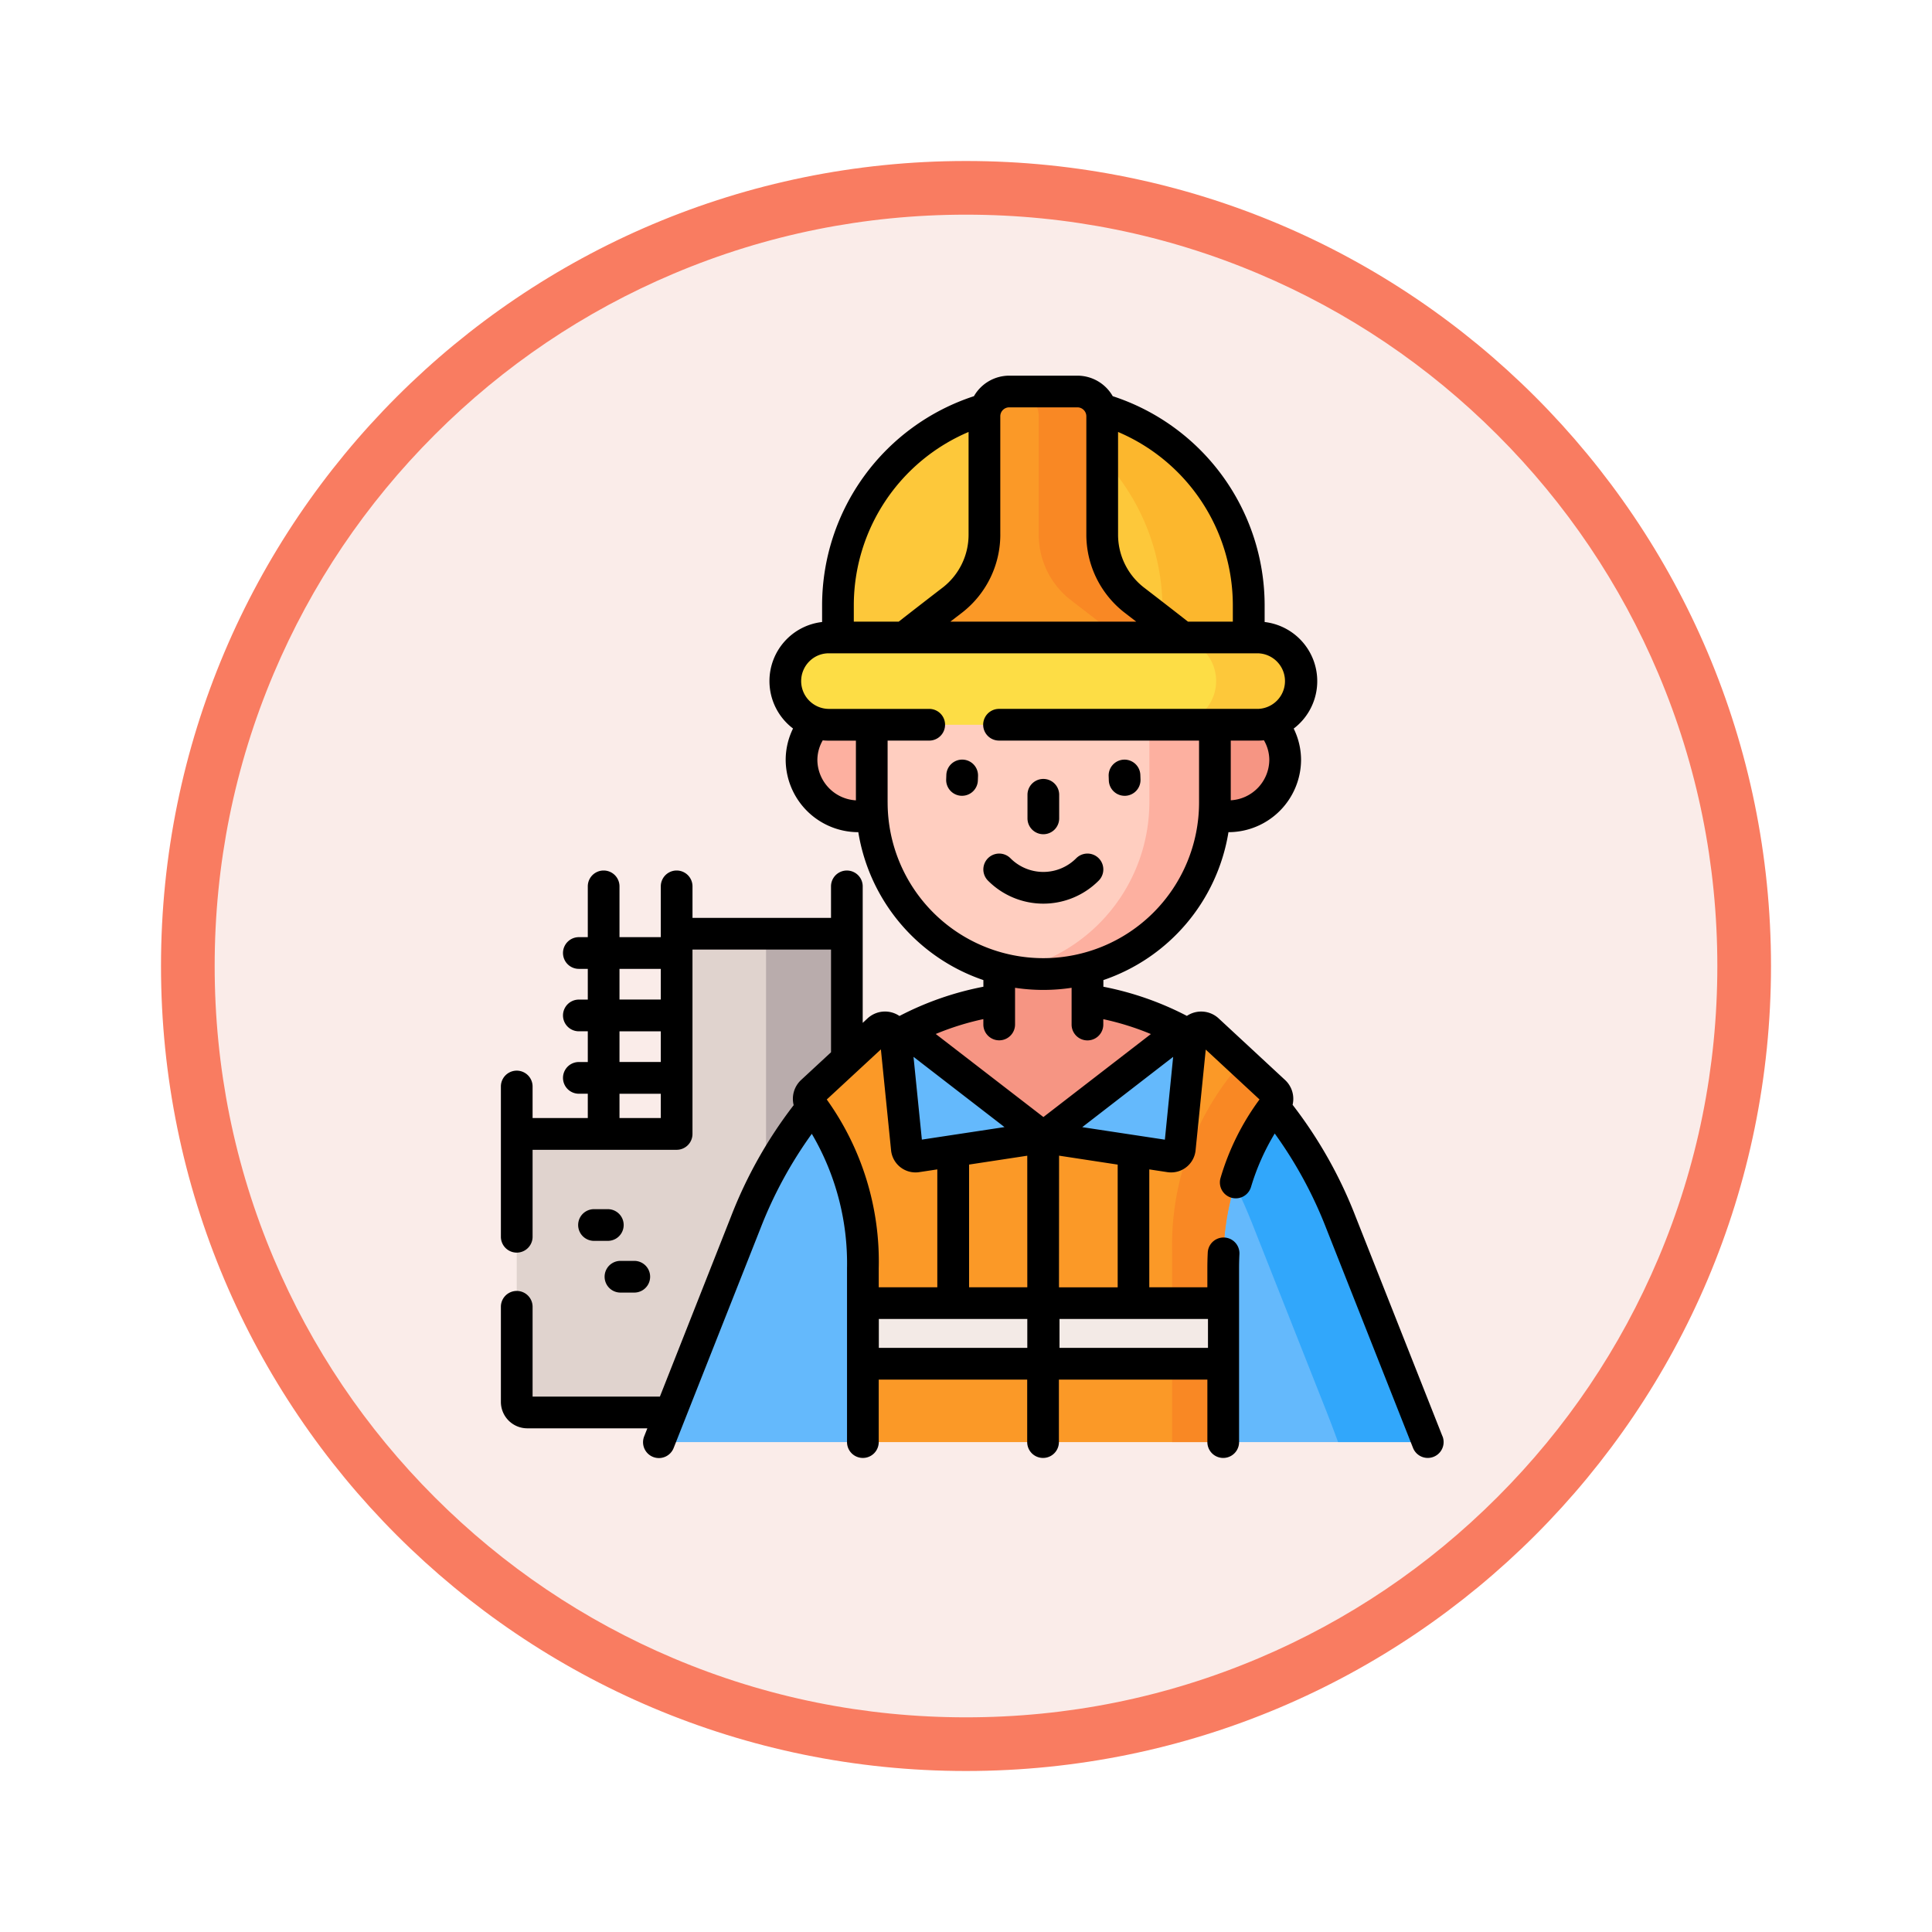 <svg xmlns="http://www.w3.org/2000/svg" xmlns:xlink="http://www.w3.org/1999/xlink" width="108" height="108" viewBox="0 0 108 108">
  <defs>
    <filter id="Trazado_982549" x="0" y="0" width="108" height="108" filterUnits="userSpaceOnUse">
      <feOffset dy="3" input="SourceAlpha"/>
      <feGaussianBlur stdDeviation="3" result="blur"/>
      <feFlood flood-opacity="0.161"/>
      <feComposite operator="in" in2="blur"/>
      <feComposite in="SourceGraphic"/>
    </filter>
  </defs>
  <g id="Grupo_1158115" data-name="Grupo 1158115" transform="translate(-199 -6636)">
    <g id="Grupo_1157479" data-name="Grupo 1157479" transform="translate(-249 5930)">
      <g id="Grupo_1149030" data-name="Grupo 1149030" transform="translate(-173 371)">
        <g id="Grupo_1146639" data-name="Grupo 1146639" transform="translate(420 -822)">
          <g transform="matrix(1, 0, 0, 1, 201, 1157)" filter="url(#Trazado_982549)">
            <g id="Trazado_982549-2" data-name="Trazado 982549" transform="translate(9 6)" fill="#faece9">
              <path d="M 45 88.5 C 39.127 88.5 33.43 87.35 28.068 85.082 C 22.889 82.891 18.236 79.755 14.241 75.759 C 10.245 71.764 7.109 67.111 4.918 61.932 C 2.65 56.57 1.5 50.873 1.5 45 C 1.5 39.127 2.65 33.43 4.918 28.068 C 7.109 22.889 10.245 18.236 14.241 14.241 C 18.236 10.245 22.889 7.109 28.068 4.918 C 33.43 2.65 39.127 1.5 45 1.5 C 50.873 1.5 56.57 2.65 61.932 4.918 C 67.111 7.109 71.764 10.245 75.759 14.241 C 79.755 18.236 82.891 22.889 85.082 28.068 C 87.35 33.43 88.5 39.127 88.5 45 C 88.5 50.873 87.35 56.57 85.082 61.932 C 82.891 67.111 79.755 71.764 75.759 75.759 C 71.764 79.755 67.111 82.891 61.932 85.082 C 56.57 87.35 50.873 88.5 45 88.5 Z" stroke="none"/>
              <path d="M 45 3 C 39.329 3 33.829 4.11 28.653 6.299 C 23.652 8.415 19.16 11.443 15.302 15.302 C 11.443 19.16 8.415 23.652 6.299 28.653 C 4.11 33.829 3 39.329 3 45 C 3 50.671 4.11 56.171 6.299 61.347 C 8.415 66.348 11.443 70.84 15.302 74.698 C 19.16 78.557 23.652 81.585 28.653 83.701 C 33.829 85.89 39.329 87 45 87 C 50.671 87 56.171 85.89 61.347 83.701 C 66.348 81.585 70.84 78.557 74.698 74.698 C 78.557 70.84 81.585 66.348 83.701 61.347 C 85.89 56.171 87 50.671 87 45 C 87 39.329 85.89 33.829 83.701 28.653 C 81.585 23.652 78.557 19.16 74.698 15.302 C 70.84 11.443 66.348 8.415 61.347 6.299 C 56.171 4.11 50.671 3 45 3 M 45 0 C 69.853 0 90 20.147 90 45 C 90 69.853 69.853 90 45 90 C 20.147 90 0 69.853 0 45 C 0 20.147 20.147 0 45 0 Z" stroke="none" fill="#f97c61"/>
            </g>
          </g>
        </g>
      </g>
    </g>
    <g id="contratista" transform="translate(193.98 6657)">
      <g id="Grupo_1158111" data-name="Grupo 1158111" transform="translate(33.906 0.886)">
        <g id="Grupo_1158110" data-name="Grupo 1158110" transform="translate(0)">
          <path id="Trazado_992208" data-name="Trazado 992208" d="M49.459,264.005V275.2H40.521v14.978a.59.59,0,0,0,.588.591H58.977V264.005Z" transform="translate(-40.521 -233.696)" fill="#e0d3ce"/>
          <path id="Trazado_992209" data-name="Trazado 992209" d="M158.471,264.005h4.519v26.762h-4.519Z" transform="translate(-144.534 -233.696)" fill="#b9acac"/>
          <g id="Grupo_1158109" data-name="Grupo 1158109" transform="translate(7.95)">
            <g id="Grupo_1158093" data-name="Grupo 1158093" transform="translate(0 28.442)">
              <g id="Grupo_1158088" data-name="Grupo 1158088" transform="translate(0 5.555)">
                <path id="Trazado_992210" data-name="Trazado 992210" d="M145.922,307.663c-4.584-11.568-13.268-12.184-14.168-12.456H126.82c-.9.271-9.584.887-14.168,12.456L107.8,319.938h11.4l10.076-.591,10.076.591h11.422Z" transform="translate(-107.8 -295.207)" fill="#64b9fc"/>
                <path id="Trazado_992211" data-name="Trazado 992211" d="M292.7,319.936h-5.009s-.321-.89-.646-1.71l-4.176-10.565c-4.52-11.4-13.024-12.165-14.125-12.444l0-.012h4.934c.9.271,9.584.888,14.169,12.455l4.176,10.565Z" transform="translate(-249.729 -295.205)" fill="#31a7fb"/>
                <path id="Trazado_992212" data-name="Trazado 992212" d="M237.288,297.16a17.465,17.465,0,0,0-5.634-1.953H226.72a17.466,17.466,0,0,0-5.634,1.953,8.589,8.589,0,0,0,16.2,0Z" transform="translate(-207.7 -295.207)" fill="#f69583"/>
              </g>
              <path id="Trazado_992213" data-name="Trazado 992213" d="M268.764,248.2H273.7V255.6h-4.934Z" transform="translate(-249.744 -248.197)" fill="#f69583"/>
              <g id="Grupo_1158091" data-name="Grupo 1158091" transform="translate(8.374 7.101)">
                <path id="Trazado_992214" data-name="Trazado 992214" d="M183.248,308.394a.544.544,0,0,0-.685.045l-3.719,3.448a.549.549,0,0,0-.054.747,14.494,14.494,0,0,1,2.9,9.144v9.7H191.77V314.436Z" transform="translate(-178.668 -308.294)" fill="#fb9927"/>
                <g id="Grupo_1158089" data-name="Grupo 1158089" transform="translate(13.102)">
                  <path id="Trazado_992215" data-name="Trazado 992215" d="M298.067,308.394a.544.544,0,0,1,.685.045l3.719,3.448a.549.549,0,0,1,.054.747,14.494,14.494,0,0,0-2.9,9.144v9.7H289.545V314.436Z" transform="translate(-289.545 -308.294)" fill="#fb9927"/>
                  <path id="Trazado_992216" data-name="Trazado 992216" d="M356.318,326.977a14.5,14.5,0,0,0-2.9,9.144v9.7h-2.868v-10.6a15.43,15.43,0,0,1,3.914-10.667l1.8,1.672A.55.55,0,0,1,356.318,326.977Z" transform="translate(-343.339 -322.636)" fill="#f98824"/>
                </g>
                <g id="Grupo_1158090" data-name="Grupo 1158090" transform="translate(4.877 0.279)">
                  <path id="Trazado_992217" data-name="Trazado 992217" d="M220.727,310.756l7.46,5.76-7.082,1.077a.488.488,0,0,1-.558-.435l-.6-5.964A.488.488,0,0,1,220.727,310.756Z" transform="translate(-219.942 -310.653)" fill="#64b9fc"/>
                </g>
              </g>
              <g id="Grupo_1158092" data-name="Grupo 1158092" transform="translate(21.476 7.38)">
                <path id="Trazado_992218" data-name="Trazado 992218" d="M297.005,310.756l-7.46,5.76,7.082,1.077a.488.488,0,0,0,.558-.435l.6-5.964a.488.488,0,0,0-.782-.438Z" transform="translate(-289.545 -310.653)" fill="#64b9fc"/>
              </g>
            </g>
            <g id="Grupo_1158107" data-name="Grupo 1158107" transform="translate(7.064)">
              <g id="Grupo_1158094" data-name="Grupo 1158094" transform="translate(0.907 17.462)">
                <ellipse id="Elipse_11589" data-name="Elipse 11589" cx="3.202" cy="3.142" rx="3.202" ry="3.142" transform="translate(20.628)" fill="#f69583"/>
                <ellipse id="Elipse_11590" data-name="Elipse 11590" cx="3.202" cy="3.142" rx="3.202" ry="3.142" fill="#fdb0a0"/>
              </g>
              <g id="Grupo_1158095" data-name="Grupo 1158095" transform="translate(4.833 16.917)">
                <path id="Trazado_992219" data-name="Trazado 992219" d="M218.067,166.312a9.591,9.591,0,0,1-9.591-9.591v-6.058h19.182v6.058A9.591,9.591,0,0,1,218.067,166.312Z" transform="translate(-208.476 -150.664)" fill="#ffcec0"/>
              </g>
              <path id="Trazado_992220" data-name="Trazado 992220" d="M285.568,150.664v6.015a9.613,9.613,0,0,1-9.591,9.634,9.419,9.419,0,0,1-1.831-.177,9.623,9.623,0,0,0,7.758-9.457v-6.015Z" transform="translate(-261.554 -133.747)" fill="#fdb0a0"/>
              <g id="Grupo_1158106" data-name="Grupo 1158106">
                <g id="Grupo_1158105" data-name="Grupo 1158105">
                  <g id="Grupo_1158097" data-name="Grupo 1158097" transform="translate(2.943 0.554)">
                    <g id="Grupo_1158096" data-name="Grupo 1158096">
                      <path id="Trazado_992221" data-name="Trazado 992221" d="M192.483,27.9h22.961V23.563a11.373,11.373,0,0,0-11.373-11.373h-.215a11.373,11.373,0,0,0-11.373,11.373Z" transform="translate(-192.483 -12.191)" fill="#fdc83a"/>
                      <path id="Trazado_992222" data-name="Trazado 992222" d="M290.475,23.588a11.373,11.373,0,0,0-11.347-11.4h-.266a11.428,11.428,0,0,0-1.293.074,12.245,12.245,0,0,1,8.085,11.5v4.128h4.822Z" transform="translate(-267.514 -12.19)" fill="#fcb72d"/>
                    </g>
                  </g>
                  <g id="Grupo_1158100" data-name="Grupo 1158100" transform="translate(6.338)">
                    <g id="Grupo_1158098" data-name="Grupo 1158098" transform="translate(0 0)">
                      <path id="Trazado_992223" data-name="Trazado 992223" d="M237.385,21.494c-.877-.7-2.057-1.608-3.027-2.354a4.612,4.612,0,0,1-1.767-3.66v-6.6A1.384,1.384,0,0,0,231.2,7.5h-3.81a1.384,1.384,0,0,0-1.386,1.381v6.6a4.612,4.612,0,0,1-1.767,3.66c-.97.746-2.15,1.659-3.027,2.355Z" transform="translate(-221.214 -7.5)" fill="#fb9927"/>
                    </g>
                    <g id="Grupo_1158099" data-name="Grupo 1158099" transform="translate(6.56)">
                      <path id="Trazado_992224" data-name="Trazado 992224" d="M286.341,21.494h-3.547c-.876-.7-2.056-1.607-3.027-2.355A4.61,4.61,0,0,1,278,15.48v-6.6a1.382,1.382,0,0,0-1.27-1.376,1.054,1.054,0,0,1,.115-.006h3.316a1.384,1.384,0,0,1,1.386,1.381v6.6a4.61,4.61,0,0,0,1.766,3.66C284.285,19.886,285.465,20.8,286.341,21.494Z" transform="translate(-276.731 -7.5)" fill="#f98824"/>
                    </g>
                  </g>
                  <g id="Grupo_1158104" data-name="Grupo 1158104" transform="translate(0 13.75)">
                    <g id="Grupo_1158103" data-name="Grupo 1158103">
                      <g id="Grupo_1158102" data-name="Grupo 1158102">
                        <g id="Grupo_1158101" data-name="Grupo 1158101">
                          <path id="Trazado_992225" data-name="Trazado 992225" d="M193.99,128.742H170.014a2.434,2.434,0,0,1-2.435-2.435V126.3a2.434,2.434,0,0,1,2.435-2.435H193.99a2.434,2.434,0,0,1,2.435,2.435v.011A2.435,2.435,0,0,1,193.99,128.742Z" transform="translate(-167.579 -123.862)" fill="#fddd45"/>
                          <path id="Trazado_992226" data-name="Trazado 992226" d="M357.947,126.3a2.442,2.442,0,0,1-2.45,2.44h-4.753a2.439,2.439,0,1,0,0-4.879H355.5A2.446,2.446,0,0,1,357.947,126.3Z" transform="translate(-329.101 -123.866)" fill="#fdc83a"/>
                        </g>
                      </g>
                    </g>
                  </g>
                </g>
              </g>
            </g>
            <g id="Grupo_1158108" data-name="Grupo 1158108" transform="translate(11.4 50.959)">
              <path id="Trazado_992227" data-name="Trazado 992227" d="M204.273,438.763h10.1v3.388h-10.1Z" transform="translate(-204.273 -438.763)" fill="#f3eae6"/>
              <path id="Trazado_992228" data-name="Trazado 992228" d="M289.545,438.763h10.1v3.388h-10.1Z" transform="translate(-279.469 -438.763)" fill="#f3eae6"/>
            </g>
          </g>
        </g>
      </g>
      <g id="Grupo_1158114" data-name="Grupo 1158114" transform="translate(33.02 0)">
        <path id="Trazado_992229" data-name="Trazado 992229" d="M283.027,193.861a.886.886,0,0,0,.886-.886v-1.319a.886.886,0,0,0-1.772,0v1.319A.886.886,0,0,0,283.027,193.861Z" transform="translate(-252.704 -168.227)"/>
        <path id="Trazado_992230" data-name="Trazado 992230" d="M267.714,227.605a.886.886,0,0,0-1.256-1.251,2.591,2.591,0,0,1-3.678,0,.886.886,0,0,0-1.256,1.251,4.364,4.364,0,0,0,6.19,0Z" transform="translate(-234.296 -199.378)"/>
        <path id="Trazado_992231" data-name="Trazado 992231" d="M244.606,181.639a.887.887,0,0,0-.919.853l-.009.25a.886.886,0,0,0,.852.919h.034a.886.886,0,0,0,.885-.853l.009-.25a.886.886,0,0,0-.852-.919Z" transform="translate(-218.786 -160.176)"/>
        <path id="Trazado_992232" data-name="Trazado 992232" d="M321.42,183.662h.034a.886.886,0,0,0,.853-.919l-.009-.25a.886.886,0,1,0-1.771.066l.009.25A.886.886,0,0,0,321.42,183.662Z" transform="translate(-286.552 -160.176)"/>
        <path id="Trazado_992233" data-name="Trazado 992233" d="M85.654,59.288,80.8,47.012a24.931,24.931,0,0,0-3.523-6.253,1.438,1.438,0,0,0-.419-1.385l-3.719-3.449a1.437,1.437,0,0,0-1.771-.136A17.223,17.223,0,0,0,66.7,34.159v-.372a10.51,10.51,0,0,0,6.992-8.268,4.063,4.063,0,0,0,4.058-4.029,3.974,3.974,0,0,0-.412-1.762,3.328,3.328,0,0,0-1.624-5.957v-.959A12.308,12.308,0,0,0,67.222,1.147,2.274,2.274,0,0,0,65.248,0h-3.81a2.274,2.274,0,0,0-1.974,1.147,12.309,12.309,0,0,0-8.488,11.666v.958a3.321,3.321,0,0,0-2.943,3.3,3.326,3.326,0,0,0,1.318,2.653,3.975,3.975,0,0,0-.411,1.762A4.063,4.063,0,0,0,53,25.519a10.51,10.51,0,0,0,6.992,8.268v.372A17.192,17.192,0,0,0,55.3,35.794a1.436,1.436,0,0,0-1.78.131l-.274.254v-7.63a.886.886,0,1,0-1.772,0v1.761H43.731V28.548a.886.886,0,1,0-1.772,0v2.84H39.65v-2.84a.886.886,0,1,0-1.772,0v2.84h-.5a.886.886,0,1,0,0,1.772h.5v1.718h-.5a.886.886,0,1,0,0,1.772h.5v1.718h-.5a.886.886,0,1,0,0,1.772h.5V41.5H34.792V39.736a.886.886,0,1,0-1.772,0v8.4a.886.886,0,1,0,1.772,0V43.275h8.052a.886.886,0,0,0,.886-.886V32.082h7.745v5.74L49.8,39.373a1.438,1.438,0,0,0-.413,1.406,24.954,24.954,0,0,0-3.506,6.233L41.908,57.072H34.792V52.05a.886.886,0,1,0-1.772,0v5.317a1.477,1.477,0,0,0,1.474,1.477h6.713l-.175.443a.886.886,0,1,0,1.648.651l4.852-12.274A23.66,23.66,0,0,1,50.4,42.381a14.287,14.287,0,0,1,1.969,7.533v9.7a.886.886,0,0,0,1.772,0V56.12h8.3v3.494a.886.886,0,1,0,1.772,0V56.12h8.3v3.494a.886.886,0,1,0,1.772,0v-9.7c0-.263.006-.527.02-.809a.886.886,0,0,0-1.771-.083c-.015.309-.022.6-.022.892v1.046H69.266v-6.59l1.014.154a1.362,1.362,0,0,0,.2.015A1.374,1.374,0,0,0,71.854,43.3l.568-5.627,3.006,2.787a14.051,14.051,0,0,0-2.177,4.382.886.886,0,1,0,1.7.515,12.922,12.922,0,0,1,1.327-2.993,23.647,23.647,0,0,1,2.879,5.3l4.852,12.275a.886.886,0,1,0,1.648-.652ZM41.959,41.5H39.65V40.141h2.309Zm0-3.134H39.65V36.651h2.309Zm0-3.49H39.65V33.161h2.309ZM73.82,23.739V20.4h1.517a3.322,3.322,0,0,0,.338-.017,2.2,2.2,0,0,1,.3,1.105,2.283,2.283,0,0,1-2.154,2.249Zm-6.3-20.592a10.535,10.535,0,0,1,6.416,9.665v.937H71.426c-.831-.652-1.8-1.4-2.484-1.926a3.737,3.737,0,0,1-1.421-2.957ZM60.937,8.866v-6.6a.5.5,0,0,1,.5-.495h3.81a.5.5,0,0,1,.5.495v6.6a5.52,5.52,0,0,0,2.112,4.362l.676.521H58.148l.677-.521a5.521,5.521,0,0,0,2.113-4.363Zm-8.189,3.948a10.536,10.536,0,0,1,6.416-9.667V8.866a3.738,3.738,0,0,1-1.42,2.958c-.888.682-1.776,1.371-2.485,1.926H52.748v-.936Zm.118,10.926a2.283,2.283,0,0,1-2.154-2.249,2.2,2.2,0,0,1,.3-1.105,3.316,3.316,0,0,0,.337.017h1.517v3.337Zm1.772.121V20.4h2.326a.886.886,0,0,0,0-1.772H51.349a1.556,1.556,0,0,1-1.09-2.654,1.527,1.527,0,0,1,1.09-.454H75.337a1.554,1.554,0,0,1,0,3.107H60.866a.886.886,0,1,0,0,1.772H72.048v3.458a8.7,8.7,0,0,1-17.409,0Zm-3.4,16.6,3.024-2.8.57,5.644A1.374,1.374,0,0,0,56.2,44.539a1.363,1.363,0,0,0,.2-.015l1.016-.154v6.59H54.142V49.914a15.55,15.55,0,0,0-2.906-9.452Zm4.848-2.383,5.086,3.927-4.619.7Zm6.361,16.269h-8.3V52.732h8.3Zm0-3.388H59.192V44.1l3.253-.495Zm.9-9.516L57.329,36.8a15.231,15.231,0,0,1,2.661-.831v.3a.886.886,0,0,0,1.772,0V34.218a10.547,10.547,0,0,0,3.161,0v2.055a.886.886,0,1,0,1.772,0v-.3a15.213,15.213,0,0,1,2.66.831Zm.876,2.159,3.276.5v6.86H64.218Zm8.324,9.13v1.615h-8.3V52.732Zm-2.41-10.024-4.619-.7L70.6,38.079Z" transform="translate(-33.02 0)"/>
        <g id="Grupo_1158112" data-name="Grupo 1158112" transform="translate(4.319 46.593)">
          <path id="Trazado_992234" data-name="Trazado 992234" d="M71.234,396.084h-.773a.886.886,0,0,1,0-1.772h.773a.886.886,0,0,1,0,1.772Z" transform="translate(-69.575 -394.312)"/>
        </g>
        <g id="Grupo_1158113" data-name="Grupo 1158113" transform="translate(5.802 49.484)">
          <path id="Trazado_992235" data-name="Trazado 992235" d="M83.777,420.552H83a.886.886,0,1,1,0-1.772h.773a.886.886,0,1,1,0,1.772Z" transform="translate(-82.118 -418.78)"/>
        </g>
      </g>
    </g>
  </g>
</svg>
